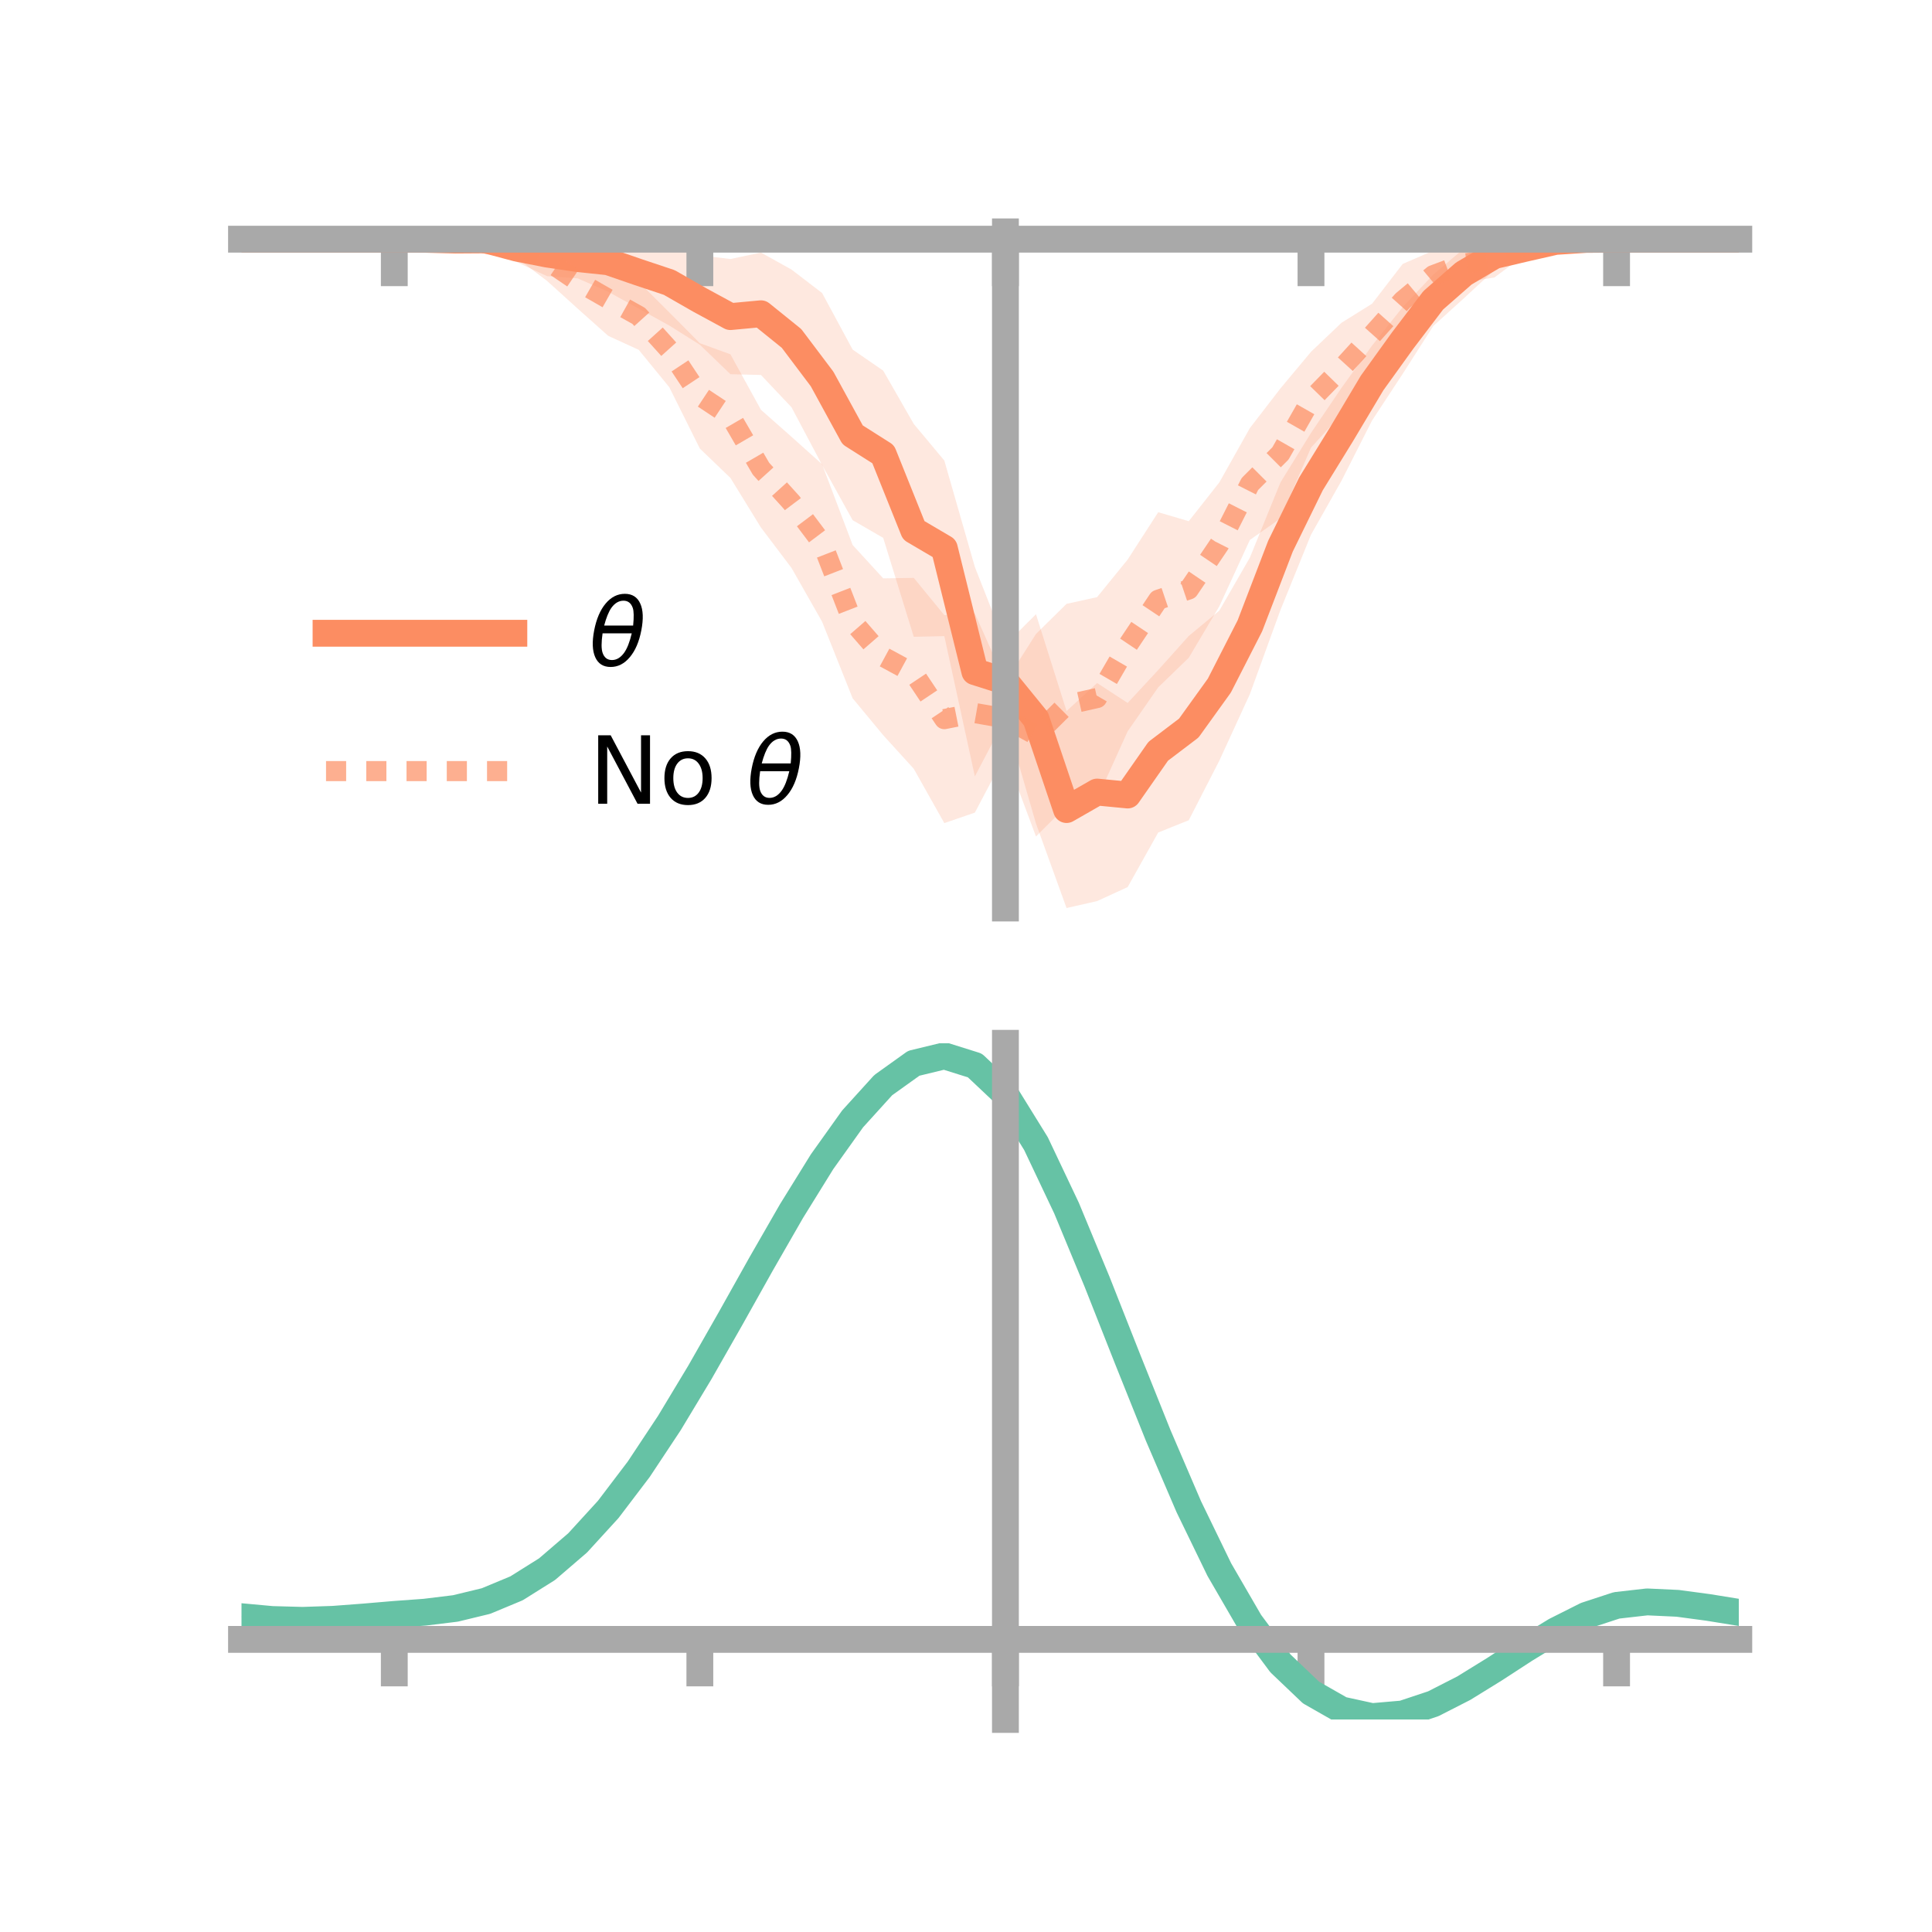 <?xml version="1.0" encoding="utf-8" standalone="no"?>
<!DOCTYPE svg PUBLIC "-//W3C//DTD SVG 1.1//EN"
  "http://www.w3.org/Graphics/SVG/1.1/DTD/svg11.dtd">
<!-- Created with matplotlib (https://matplotlib.org/) -->
<svg height="144pt" version="1.1" viewBox="0 0 144 144" width="144pt" xmlns="http://www.w3.org/2000/svg" xmlns:xlink="http://www.w3.org/1999/xlink">
 <defs>
  <style type="text/css">*{stroke-linecap:butt;stroke-linejoin:round;}</style>
 </defs>
 <g id="figure_1">
  <g id="patch_1">
   <path d="M 0 144 
L 144 144 
L 144 0 
L 0 0 
z
" style="fill:none;"/>
  </g>
  <g id="axes_1">
   <g id="patch_2">
    <path d="M 18 67.68 
L 129.6 67.68 
L 129.6 17.28 
L 18 17.28 
z
" style="fill:none;"/>
   </g>
   <g id="PolyCollection_1">
    <path clip-path="url(#p59ad49be76)" d="M 18 17.827 
L 18 17.827 
L 20.278 17.827 
L 22.555 17.827 
L 24.833 17.827 
L 27.11 17.827 
L 29.388 17.827 
L 31.665 17.746 
L 33.943 17.509 
L 36.22 17.302 
L 38.498 17.455 
L 40.776 17.289 
L 43.053 17.797 
L 45.331 17.28 
L 47.608 17.589 
L 49.886 17.849 
L 52.163 19.029 
L 54.441 19.306 
L 56.718 18.824 
L 58.996 20.093 
L 61.273 21.838 
L 63.551 26.056 
L 65.829 27.625 
L 68.106 31.597 
L 70.384 34.326 
L 72.661 42.259 
L 74.939 48.05 
L 77.216 45.781 
L 79.494 53 
L 81.771 50.909 
L 84.049 52.394 
L 86.327 49.94 
L 88.604 47.401 
L 90.882 45.513 
L 93.159 41.56 
L 95.437 35.96 
L 97.714 32.269 
L 99.992 28.902 
L 102.269 25.754 
L 104.547 22.893 
L 106.824 20.469 
L 109.102 18.536 
L 111.38 17.965 
L 113.657 17.87 
L 115.935 17.539 
L 118.212 17.748 
L 120.49 17.827 
L 122.767 17.827 
L 125.045 17.827 
L 127.322 17.827 
L 129.6 17.827 
L 129.6 17.827 
L 129.6 17.827 
L 127.322 17.827 
L 125.045 17.827 
L 122.767 17.827 
L 120.49 17.828 
L 118.212 17.942 
L 115.935 18.451 
L 113.657 19.155 
L 111.38 20.128 
L 109.102 22.238 
L 106.824 24.302 
L 104.547 27.866 
L 102.269 31.334 
L 99.992 35.823 
L 97.714 39.854 
L 95.437 45.466 
L 93.159 51.734 
L 90.882 56.694 
L 88.604 61.135 
L 86.327 62.05 
L 84.049 66.117 
L 81.771 67.162 
L 79.494 67.68 
L 77.216 61.382 
L 74.939 53.52 
L 72.661 57.868 
L 70.384 47.414 
L 68.106 47.463 
L 65.829 40.091 
L 63.551 38.772 
L 61.273 34.654 
L 58.996 30.358 
L 56.718 27.949 
L 54.441 27.89 
L 52.163 25.694 
L 49.886 24.265 
L 47.608 23.005 
L 45.331 21.744 
L 43.053 20.747 
L 40.776 20.583 
L 38.498 19.524 
L 36.22 18.458 
L 33.943 18.281 
L 31.665 17.925 
L 29.388 17.827 
L 27.11 17.827 
L 24.833 17.827 
L 22.555 17.827 
L 20.278 17.827 
L 18 17.827 
z
" style="fill:#fc8d62;fill-opacity:0.2;"/>
   </g>
   <g id="PolyCollection_2">
    <path clip-path="url(#p59ad49be76)" d="M 18 17.827 
L 18 17.827 
L 20.278 17.827 
L 22.555 17.827 
L 24.833 17.827 
L 27.11 17.827 
L 29.388 17.827 
L 31.665 17.731 
L 33.943 17.654 
L 36.22 17.355 
L 38.498 16.876 
L 40.776 17.913 
L 43.053 18.938 
L 45.331 19.521 
L 47.608 21.017 
L 49.886 23.284 
L 52.163 25.58 
L 54.441 26.407 
L 56.718 30.545 
L 58.996 32.558 
L 61.273 34.601 
L 63.551 40.622 
L 65.829 43.107 
L 68.106 43.07 
L 70.384 45.849 
L 72.661 45.725 
L 74.939 50.838 
L 77.216 47.252 
L 79.494 45.007 
L 81.771 44.507 
L 84.049 41.707 
L 86.327 38.178 
L 88.604 38.846 
L 90.882 35.955 
L 93.159 31.906 
L 95.437 28.951 
L 97.714 26.223 
L 99.992 24.054 
L 102.269 22.636 
L 104.547 19.673 
L 106.824 18.685 
L 109.102 18.269 
L 111.38 17.937 
L 113.657 17.471 
L 115.935 17.666 
L 118.212 17.694 
L 120.49 17.827 
L 122.767 17.827 
L 125.045 17.827 
L 127.322 17.827 
L 129.6 17.827 
L 129.6 17.827 
L 129.6 17.827 
L 127.322 17.827 
L 125.045 17.827 
L 122.767 17.827 
L 120.49 17.827 
L 118.212 17.917 
L 115.935 18.193 
L 113.657 18.983 
L 111.38 20.686 
L 109.102 21.042 
L 106.824 22.337 
L 104.547 25.142 
L 102.269 27.278 
L 99.992 30.86 
L 97.714 33.365 
L 95.437 38.64 
L 93.159 40.244 
L 90.882 45.186 
L 88.604 49.025 
L 86.327 51.228 
L 84.049 54.509 
L 81.771 59.546 
L 79.494 60.066 
L 77.216 62.347 
L 74.939 56.251 
L 72.661 60.567 
L 70.384 61.349 
L 68.106 57.3 
L 65.829 54.797 
L 63.551 52.047 
L 61.273 46.336 
L 58.996 42.334 
L 56.718 39.321 
L 54.441 35.622 
L 52.163 33.432 
L 49.886 28.862 
L 47.608 26.075 
L 45.331 25.032 
L 43.053 22.999 
L 40.776 20.938 
L 38.498 19.218 
L 36.22 18.957 
L 33.943 18.238 
L 31.665 18.002 
L 29.388 17.827 
L 27.11 17.827 
L 24.833 17.827 
L 22.555 17.827 
L 20.278 17.827 
L 18 17.827 
z
" style="fill:#fc8d62;fill-opacity:0.2;"/>
   </g>
   <g id="matplotlib.axis_1">
    <g id="xtick_1">
     <g id="line2d_1">
      <defs>
       <path d="M 0 0 
L 0 3.5 
" id="mcaf29c81de" style="stroke:#a9a9a9;stroke-width:2;"/>
      </defs>
      <g>
       <use style="fill:#a9a9a9;stroke:#a9a9a9;stroke-width:2;" x="29.388" xlink:href="#mcaf29c81de" y="17.827"/>
      </g>
     </g>
    </g>
    <g id="xtick_2">
     <g id="line2d_2">
      <g>
       <use style="fill:#a9a9a9;stroke:#a9a9a9;stroke-width:2;" x="52.163" xlink:href="#mcaf29c81de" y="17.827"/>
      </g>
     </g>
    </g>
    <g id="xtick_3">
     <g id="line2d_3">
      <g>
       <use style="fill:#a9a9a9;stroke:#a9a9a9;stroke-width:2;" x="74.939" xlink:href="#mcaf29c81de" y="17.827"/>
      </g>
     </g>
    </g>
    <g id="xtick_4">
     <g id="line2d_4">
      <g>
       <use style="fill:#a9a9a9;stroke:#a9a9a9;stroke-width:2;" x="97.714" xlink:href="#mcaf29c81de" y="17.827"/>
      </g>
     </g>
    </g>
    <g id="xtick_5">
     <g id="line2d_5">
      <g>
       <use style="fill:#a9a9a9;stroke:#a9a9a9;stroke-width:2;" x="120.49" xlink:href="#mcaf29c81de" y="17.827"/>
      </g>
     </g>
    </g>
   </g>
   <g id="matplotlib.axis_2"/>
   <g id="line2d_6">
    <path clip-path="url(#p59ad49be76)" d="M 18 17.827 
L 20.278 17.827 
L 22.555 17.827 
L 24.833 17.827 
L 27.11 17.827 
L 29.388 17.827 
L 31.665 17.835 
L 33.943 17.895 
L 36.22 17.88 
L 38.498 18.489 
L 40.776 18.936 
L 43.053 19.272 
L 45.331 19.512 
L 47.608 20.297 
L 49.886 21.057 
L 52.163 22.362 
L 54.441 23.598 
L 56.718 23.386 
L 58.996 25.225 
L 61.273 28.246 
L 63.551 32.414 
L 65.829 33.858 
L 68.106 39.53 
L 70.384 40.87 
L 72.661 50.063 
L 74.939 50.785 
L 77.216 53.582 
L 79.494 60.34 
L 81.771 59.036 
L 84.049 59.255 
L 86.327 55.995 
L 88.604 54.268 
L 90.882 51.103 
L 93.159 46.647 
L 95.437 40.713 
L 97.714 36.061 
L 99.992 32.362 
L 102.269 28.544 
L 104.547 25.38 
L 106.824 22.385 
L 109.102 20.387 
L 111.38 19.047 
L 113.657 18.513 
L 115.935 17.995 
L 118.212 17.845 
L 120.49 17.827 
L 122.767 17.827 
L 125.045 17.827 
L 127.322 17.827 
L 129.6 17.827 
" style="fill:none;stroke:#fc8d62;stroke-linecap:square;stroke-width:2;"/>
   </g>
   <g id="line2d_7">
    <path clip-path="url(#p59ad49be76)" d="M 18 17.827 
L 20.278 17.827 
L 22.555 17.827 
L 24.833 17.827 
L 27.11 17.827 
L 29.388 17.827 
L 31.665 17.867 
L 33.943 17.946 
L 36.22 18.156 
L 38.498 18.047 
L 40.776 19.425 
L 43.053 20.969 
L 45.331 22.277 
L 47.608 23.546 
L 49.886 26.073 
L 52.163 29.506 
L 54.441 31.015 
L 56.718 34.933 
L 58.996 37.446 
L 61.273 40.468 
L 63.551 46.334 
L 65.829 48.952 
L 68.106 50.185 
L 70.384 53.599 
L 72.661 53.146 
L 74.939 53.544 
L 77.216 54.799 
L 79.494 52.536 
L 81.771 52.026 
L 84.049 48.108 
L 86.327 44.703 
L 88.604 43.936 
L 90.882 40.57 
L 93.159 36.075 
L 95.437 33.796 
L 97.714 29.794 
L 99.992 27.457 
L 102.269 24.957 
L 104.547 22.408 
L 106.824 20.511 
L 109.102 19.655 
L 111.38 19.312 
L 113.657 18.227 
L 115.935 17.93 
L 118.212 17.805 
L 120.49 17.827 
L 122.767 17.827 
L 125.045 17.827 
L 127.322 17.827 
L 129.6 17.827 
" style="fill:none;stroke:#fc8d62;stroke-dasharray:1.5,1.5;stroke-dashoffset:0;stroke-opacity:0.7;stroke-width:1.5;"/>
   </g>
   <g id="patch_3">
    <path d="M 74.939 67.68 
L 74.939 17.28 
" style="fill:none;stroke:#a9a9a9;stroke-linecap:square;stroke-linejoin:miter;stroke-width:2;"/>
   </g>
   <g id="patch_4">
    <path d="M 129.6 67.68 
L 129.6 17.28 
" style="fill:none;"/>
   </g>
   <g id="patch_5">
    <path d="M 18 17.827 
L 129.6 17.827 
" style="fill:none;stroke:#a9a9a9;stroke-linecap:square;stroke-linejoin:miter;stroke-width:2;"/>
   </g>
   <g id="patch_6">
    <path d="M 18 17.28 
L 129.6 17.28 
" style="fill:none;"/>
   </g>
   <g id="legend_1">
    <g id="line2d_8">
     <path d="M 24.3 47.2 
L 38.3 47.2 
" style="fill:none;stroke:#fc8d62;stroke-linecap:square;stroke-width:2;"/>
    </g>
    <g id="line2d_9"/>
    <g id="text_1">
     <!-- $\theta$ -->
     <g transform="translate(43.9 49.65)scale(0.07 -0.07)">
      <defs>
       <path d="M 45.516 34.672 
L 14.453 34.672 
Q 12.359 20.062 14.5 13.875 
Q 17.188 6.25 24.469 6.25 
Q 31.781 6.25 37.359 13.922 
Q 42.234 20.656 45.516 34.672 
z
M 47.016 42.969 
Q 48.344 56.844 46.625 61.719 
Q 43.953 69.438 36.766 69.438 
Q 29.297 69.438 23.828 61.812 
Q 19.531 55.672 16.156 42.969 
z
M 38.188 76.766 
Q 49.906 76.766 54.594 66.406 
Q 59.281 56.109 55.719 37.844 
Q 52.203 19.625 43.453 9.281 
Q 34.766 -1.125 23.047 -1.125 
Q 11.281 -1.125 6.641 9.281 
Q 2 19.625 5.516 37.844 
Q 9.078 56.109 17.719 66.406 
Q 26.422 76.766 38.188 76.766 
z
" id="DejaVuSans-Oblique-952"/>
      </defs>
      <use transform="translate(0 0.234)" xlink:href="#DejaVuSans-Oblique-952"/>
     </g>
    </g>
    <g id="line2d_10">
     <path d="M 24.3 57.474 
L 38.3 57.474 
" style="fill:none;stroke:#fc8d62;stroke-dasharray:1.5,1.5;stroke-dashoffset:0;stroke-opacity:0.7;stroke-width:1.5;"/>
    </g>
    <g id="line2d_11"/>
    <g id="text_2">
     <!-- No $\theta$ -->
     <g transform="translate(43.9 59.924)scale(0.07 -0.07)">
      <defs>
       <path d="M 9.812 72.906 
L 23.094 72.906 
L 55.422 11.922 
L 55.422 72.906 
L 64.984 72.906 
L 64.984 0 
L 51.703 0 
L 19.391 60.984 
L 19.391 0 
L 9.812 0 
z
" id="DejaVuSans-78"/>
       <path d="M 30.609 48.391 
Q 23.391 48.391 19.188 42.75 
Q 14.984 37.109 14.984 27.297 
Q 14.984 17.484 19.156 11.844 
Q 23.344 6.203 30.609 6.203 
Q 37.797 6.203 41.984 11.859 
Q 46.188 17.531 46.188 27.297 
Q 46.188 37.016 41.984 42.703 
Q 37.797 48.391 30.609 48.391 
z
M 30.609 56 
Q 42.328 56 49.016 48.375 
Q 55.719 40.766 55.719 27.297 
Q 55.719 13.875 49.016 6.219 
Q 42.328 -1.422 30.609 -1.422 
Q 18.844 -1.422 12.172 6.219 
Q 5.516 13.875 5.516 27.297 
Q 5.516 40.766 12.172 48.375 
Q 18.844 56 30.609 56 
z
" id="DejaVuSans-111"/>
       <path id="DejaVuSans-32"/>
      </defs>
      <use transform="translate(0 0.234)" xlink:href="#DejaVuSans-78"/>
      <use transform="translate(74.805 0.234)" xlink:href="#DejaVuSans-111"/>
      <use transform="translate(135.986 0.234)" xlink:href="#DejaVuSans-32"/>
      <use transform="translate(167.773 0.234)" xlink:href="#DejaVuSans-Oblique-952"/>
     </g>
    </g>
   </g>
  </g>
  <g id="axes_2">
   <g id="patch_7">
    <path d="M 18 128.16 
L 129.6 128.16 
L 129.6 77.76 
L 18 77.76 
z
" style="fill:none;"/>
   </g>
   <g id="PolyCollection_3">
    <path clip-path="url(#pf4fc996e25)" d="M 18 120.539 
L 18 120.461 
L 20.278 120.679 
L 22.555 120.741 
L 24.833 120.658 
L 27.11 120.476 
L 29.388 120.274 
L 31.665 120.102 
L 33.943 119.819 
L 36.22 119.262 
L 38.498 118.305 
L 40.776 116.854 
L 43.053 114.858 
L 45.331 112.311 
L 47.608 109.243 
L 49.886 105.724 
L 52.163 101.854 
L 54.441 97.762 
L 56.718 93.604 
L 58.996 89.553 
L 61.273 85.798 
L 63.551 82.54 
L 65.829 79.98 
L 68.106 78.321 
L 70.384 77.76 
L 72.661 78.487 
L 74.939 80.669 
L 77.216 84.399 
L 79.494 89.274 
L 81.771 94.848 
L 84.049 100.702 
L 86.327 106.473 
L 88.604 111.86 
L 90.882 116.629 
L 93.159 120.615 
L 95.437 123.722 
L 97.714 125.917 
L 99.992 127.228 
L 102.269 127.731 
L 104.547 127.541 
L 106.824 126.797 
L 109.102 125.652 
L 111.38 124.271 
L 113.657 122.816 
L 115.935 121.446 
L 118.212 120.316 
L 120.49 119.574 
L 122.767 119.318 
L 125.045 119.429 
L 127.322 119.745 
L 129.6 120.125 
L 129.6 120.229 
L 129.6 120.229 
L 127.322 119.873 
L 125.045 119.576 
L 122.767 119.476 
L 120.49 119.738 
L 118.212 120.49 
L 115.935 121.649 
L 113.657 123.064 
L 111.38 124.571 
L 109.102 126.002 
L 106.824 127.184 
L 104.547 127.955 
L 102.269 128.16 
L 99.992 127.669 
L 97.714 126.383 
L 95.437 124.238 
L 93.159 121.218 
L 90.882 117.353 
L 88.604 112.734 
L 86.327 107.514 
L 84.049 101.917 
L 81.771 96.234 
L 79.494 90.819 
L 77.216 86.08 
L 74.939 82.455 
L 72.661 80.339 
L 70.384 79.637 
L 68.106 80.181 
L 65.829 81.782 
L 63.551 84.246 
L 61.273 87.376 
L 58.996 90.975 
L 56.718 94.852 
L 54.441 98.826 
L 52.163 102.73 
L 49.886 106.421 
L 47.608 109.776 
L 45.331 112.703 
L 43.053 115.139 
L 40.776 117.058 
L 38.498 118.466 
L 36.22 119.403 
L 33.943 119.949 
L 31.665 120.223 
L 29.388 120.384 
L 27.11 120.57 
L 24.833 120.733 
L 22.555 120.801 
L 20.278 120.739 
L 18 120.539 
z
" style="fill:#66c2a5;fill-opacity:0.2;"/>
   </g>
   <g id="matplotlib.axis_3">
    <g id="xtick_6">
     <g id="line2d_12">
      <g>
       <use style="fill:#a9a9a9;stroke:#a9a9a9;stroke-width:2;" x="29.388" xlink:href="#mcaf29c81de" y="122.192"/>
      </g>
     </g>
    </g>
    <g id="xtick_7">
     <g id="line2d_13">
      <g>
       <use style="fill:#a9a9a9;stroke:#a9a9a9;stroke-width:2;" x="52.163" xlink:href="#mcaf29c81de" y="122.192"/>
      </g>
     </g>
    </g>
    <g id="xtick_8">
     <g id="line2d_14">
      <g>
       <use style="fill:#a9a9a9;stroke:#a9a9a9;stroke-width:2;" x="74.939" xlink:href="#mcaf29c81de" y="122.192"/>
      </g>
     </g>
    </g>
    <g id="xtick_9">
     <g id="line2d_15">
      <g>
       <use style="fill:#a9a9a9;stroke:#a9a9a9;stroke-width:2;" x="97.714" xlink:href="#mcaf29c81de" y="122.192"/>
      </g>
     </g>
    </g>
    <g id="xtick_10">
     <g id="line2d_16">
      <g>
       <use style="fill:#a9a9a9;stroke:#a9a9a9;stroke-width:2;" x="120.49" xlink:href="#mcaf29c81de" y="122.192"/>
      </g>
     </g>
    </g>
   </g>
   <g id="matplotlib.axis_4"/>
   <g id="line2d_17">
    <path clip-path="url(#pf4fc996e25)" d="M 18 120.5 
L 20.278 120.709 
L 22.555 120.771 
L 24.833 120.695 
L 27.11 120.523 
L 29.388 120.329 
L 31.665 120.163 
L 33.943 119.884 
L 36.22 119.333 
L 38.498 118.385 
L 40.776 116.956 
L 43.053 114.999 
L 45.331 112.507 
L 47.608 109.509 
L 49.886 106.072 
L 52.163 102.292 
L 54.441 98.294 
L 56.718 94.228 
L 58.996 90.264 
L 61.273 86.587 
L 63.551 83.393 
L 65.829 80.881 
L 68.106 79.251 
L 70.384 78.699 
L 72.661 79.413 
L 74.939 81.562 
L 77.216 85.239 
L 79.494 90.047 
L 81.771 95.541 
L 84.049 101.31 
L 86.327 106.994 
L 88.604 112.297 
L 90.882 116.991 
L 93.159 120.916 
L 95.437 123.98 
L 97.714 126.15 
L 99.992 127.449 
L 102.269 127.946 
L 104.547 127.748 
L 106.824 126.99 
L 109.102 125.827 
L 111.38 124.421 
L 113.657 122.94 
L 115.935 121.548 
L 118.212 120.403 
L 120.49 119.656 
L 122.767 119.397 
L 125.045 119.503 
L 127.322 119.809 
L 129.6 120.177 
" style="fill:none;stroke:#66c2a5;stroke-linecap:square;stroke-width:2;"/>
   </g>
   <g id="patch_8">
    <path d="M 74.939 128.16 
L 74.939 77.76 
" style="fill:none;stroke:#a9a9a9;stroke-linecap:square;stroke-linejoin:miter;stroke-width:2;"/>
   </g>
   <g id="patch_9">
    <path d="M 129.6 128.16 
L 129.6 77.76 
" style="fill:none;"/>
   </g>
   <g id="patch_10">
    <path d="M 18 122.192 
L 129.6 122.192 
" style="fill:none;stroke:#a9a9a9;stroke-linecap:square;stroke-linejoin:miter;stroke-width:2;"/>
   </g>
   <g id="patch_11">
    <path d="M 18 77.76 
L 129.6 77.76 
" style="fill:none;"/>
   </g>
  </g>
 </g>
 <defs>
  <clipPath id="p59ad49be76">
   <rect height="50.4" width="111.6" x="18" y="17.28"/>
  </clipPath>
  <clipPath id="pf4fc996e25">
   <rect height="50.4" width="111.6" x="18" y="77.76"/>
  </clipPath>
 </defs>
</svg>
